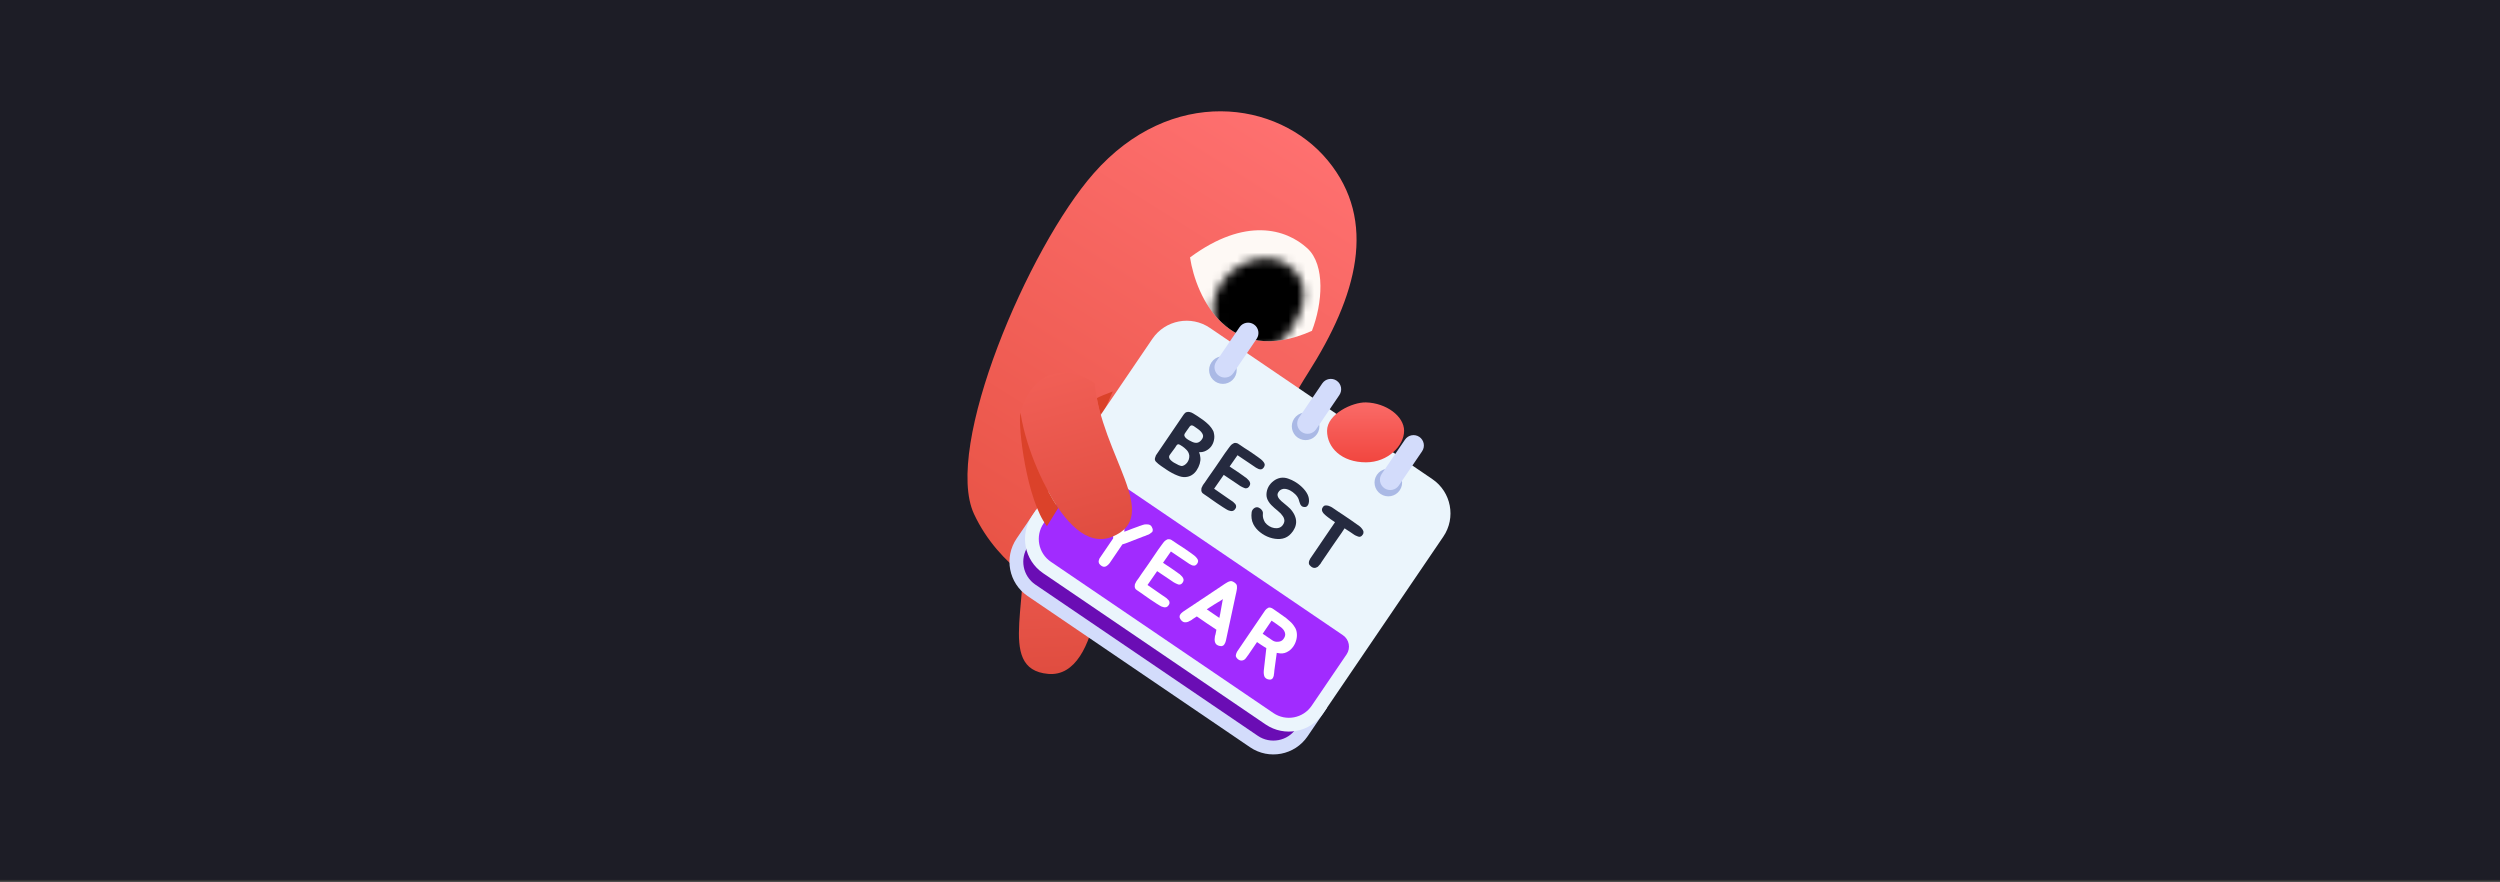 <svg width="292" height="103" viewBox="0 0 292 103" fill="none" xmlns="http://www.w3.org/2000/svg">
<rect x="0" y="0" width="292" height="103" fill="#333333" stroke="none"/>
<rect width="292" height="102.768" fill="#1D1D26"/>
<path d="M122.443 78.713C128.807 79.26 128.982 64.133 128.589 61.941C124.924 56.258 120.757 58.915 119.131 60.954C120.856 69.304 116.079 78.165 122.443 78.713Z" fill="url(#paint0_linear_1671_7938)"/>
<path d="M142.506 65.435C138.703 71.27 132.425 71.624 125.352 70.386C122.699 69.531 116.669 66.266 113.768 60.041C110.143 52.26 120.11 28.927 127.739 20.251C136.758 9.994 149.253 11.674 155.089 18.748C160.925 25.821 158.51 34.575 152.762 43.594C147.015 52.613 146.308 59.599 142.506 65.435Z" fill="url(#paint1_linear_1671_7938)"/>
<path d="M129.978 45.718L128.652 48.724C128.298 47.734 128.151 46.749 128.121 46.514C128.263 46.372 129.418 45.924 129.978 45.718Z" fill="#DB422A"/>
<path d="M152.702 29.006C154.824 30.951 154.47 35.46 153.232 38.644C143.541 42.959 139.703 34.724 138.996 30.067C145.451 25.292 150.226 26.736 152.702 29.006Z" fill="#FEF9F5"/>
<mask id="mask0_1671_7938" style="mask-type:alpha" maskUnits="userSpaceOnUse" x="141" y="30" width="12" height="11">
<path d="M150.724 38.631C149.048 40.986 145.856 41.59 143.596 39.981C141.335 38.372 141.097 35.252 142.774 32.897C144.45 30.542 147.814 29.36 150.152 30.77C153.378 32.717 152.401 36.276 150.724 38.631Z" fill="black"/>
</mask>
<g mask="url(#mask0_1671_7938)">
<path d="M152.877 27.503C155 29.448 154.469 35.461 153.231 38.644C143.54 42.959 139.702 34.724 138.995 30.067C146.599 24.231 150.791 25.59 152.877 27.503Z" fill="black"/>
</g>
<path d="M146.011 87.281L120.023 69.615C117.815 68.114 117.242 65.107 118.743 62.899L121.008 59.567L154.992 82.668L152.727 86C151.226 88.208 148.219 88.782 146.011 87.281Z" fill="#D3DCFB"/>
<path d="M120.929 68.281C119.459 67.282 119.076 65.273 120.075 63.803L122.34 60.472L153.659 81.761L151.394 85.093C150.395 86.562 148.386 86.945 146.916 85.946L120.929 68.281Z" fill="#6A0DB4"/>
<path d="M167.301 55.962L141.314 38.296C139.109 36.797 136.096 37.372 134.598 39.576L120.556 60.233C119.057 62.438 119.632 65.451 121.836 66.949L147.824 84.615C150.029 86.113 153.041 85.539 154.54 83.334C154.856 82.87 168.175 63.276 168.582 62.677C170.08 60.473 169.506 57.46 167.301 55.962Z" fill="#EBF5FC"/>
<path d="M159.253 62.124C159.265 62.238 159.244 62.333 159.192 62.411C159.169 62.444 159.142 62.478 159.11 62.513C159.087 62.546 159.064 62.575 159.04 62.599C158.981 62.648 158.906 62.682 158.813 62.7C158.746 62.703 158.668 62.686 158.579 62.65C158.533 62.635 158.489 62.617 158.446 62.596C158.404 62.575 158.356 62.555 158.305 62.536C158.262 62.516 158.221 62.492 158.183 62.466C158.144 62.439 158.102 62.411 158.058 62.381L157.634 62.093C157.531 62.031 157.429 61.966 157.33 61.898C157.235 61.834 157.141 61.77 157.047 61.706C156.936 61.881 156.813 62.069 156.677 62.268C156.545 62.462 156.388 62.687 156.206 62.944C156.029 63.204 155.821 63.504 155.582 63.844C155.348 64.187 155.077 64.586 154.768 65.04L154.339 65.671C154.302 65.727 154.276 65.77 154.263 65.802C154.248 65.824 154.233 65.846 154.218 65.868C154.206 65.885 154.189 65.905 154.164 65.929C154.119 65.971 154.071 66.024 154.021 66.086C154.002 66.114 153.98 66.14 153.956 66.164C153.935 66.182 153.91 66.201 153.88 66.222C153.843 66.229 153.821 66.238 153.813 66.249L153.754 66.282C153.689 66.318 153.601 66.335 153.489 66.332C153.326 66.311 153.181 66.232 153.054 66.097C152.967 66.022 152.912 65.948 152.889 65.876C152.873 65.792 152.871 65.718 152.882 65.653C152.89 65.569 152.911 65.498 152.943 65.439C152.96 65.377 152.987 65.319 153.025 65.264L155.928 60.994C155.895 60.971 155.825 60.924 155.72 60.852C155.615 60.781 155.501 60.704 155.379 60.621C155.267 60.536 155.16 60.456 155.058 60.378C154.957 60.301 154.889 60.247 154.854 60.215C154.824 60.187 154.777 60.143 154.713 60.083C154.654 60.026 154.606 59.978 154.569 59.937C154.476 59.824 154.42 59.709 154.402 59.592C154.39 59.479 154.415 59.378 154.475 59.289C154.497 59.256 154.52 59.223 154.543 59.19C154.565 59.156 154.591 59.13 154.621 59.109C154.683 59.054 154.765 59.029 154.867 59.034C154.901 59.032 154.947 59.035 155.006 59.043C155.075 59.05 155.135 59.062 155.187 59.081C155.269 59.104 155.363 59.144 155.47 59.201C155.518 59.225 155.565 59.253 155.609 59.283C155.653 59.313 155.7 59.345 155.75 59.379C155.944 59.511 156.127 59.635 156.298 59.752C156.476 59.872 156.663 59.995 156.861 60.122C157.186 60.334 157.504 60.551 157.816 60.771C158.137 60.989 158.452 61.211 158.76 61.437C158.828 61.492 158.892 61.547 158.951 61.603C159.01 61.659 159.063 61.724 159.111 61.797C159.149 61.847 159.181 61.901 159.207 61.959C159.236 62.012 159.251 62.067 159.253 62.124Z" fill="#252A3F"/>
<path d="M151.32 61.421C151.295 61.518 151.254 61.619 151.197 61.727C151.15 61.832 151.092 61.935 151.024 62.034C150.957 62.134 150.881 62.228 150.796 62.316C150.721 62.403 150.648 62.475 150.577 62.532C150.277 62.782 149.923 62.922 149.514 62.951C149.109 62.976 148.703 62.918 148.296 62.779C147.894 62.643 147.519 62.437 147.173 62.161C146.832 61.889 146.572 61.579 146.395 61.232C146.286 61.012 146.216 60.786 146.187 60.556C146.157 60.325 146.159 60.091 146.19 59.854C146.199 59.77 146.224 59.686 146.265 59.601C146.316 59.514 146.377 59.442 146.448 59.385C146.523 59.323 146.604 59.281 146.692 59.259C146.783 59.232 146.88 59.238 146.984 59.276C147.047 59.302 147.112 59.338 147.178 59.383C147.25 59.432 147.312 59.49 147.363 59.558C147.419 59.62 147.459 59.691 147.484 59.773C147.513 59.85 147.52 59.935 147.504 60.03C147.486 60.188 147.498 60.354 147.541 60.529C147.594 60.702 147.663 60.863 147.749 61.01C147.89 61.195 148.056 61.344 148.246 61.458C148.442 61.575 148.639 61.648 148.838 61.678C149.042 61.711 149.232 61.699 149.409 61.641C149.59 61.578 149.735 61.465 149.844 61.305C149.934 61.172 149.988 61.051 150.006 60.941C150.028 60.826 150.021 60.717 149.987 60.612C149.962 60.506 149.913 60.4 149.839 60.293C149.771 60.191 149.689 60.086 149.591 59.979C149.477 59.861 149.355 59.749 149.224 59.644C149.098 59.543 148.972 59.437 148.845 59.326C148.718 59.215 148.597 59.101 148.483 58.983C148.369 58.865 148.267 58.735 148.177 58.593C147.994 58.314 147.909 58.022 147.923 57.716C147.937 57.409 148.015 57.122 148.157 56.854C148.304 56.59 148.502 56.364 148.751 56.177C149.003 55.984 149.281 55.861 149.584 55.808C149.871 55.768 150.158 55.797 150.447 55.897C150.745 55.994 151.048 56.139 151.354 56.331C151.524 56.438 151.687 56.557 151.842 56.687C152.002 56.82 152.147 56.959 152.275 57.103C152.41 57.251 152.522 57.4 152.614 57.552C152.711 57.707 152.781 57.86 152.824 58.011C152.859 58.115 152.88 58.239 152.888 58.382C152.9 58.519 152.889 58.654 152.856 58.785C152.827 58.911 152.773 59.016 152.692 59.099C152.617 59.185 152.504 59.226 152.354 59.221C152.227 59.216 152.125 59.183 152.045 59.121C151.975 59.057 151.918 58.981 151.872 58.894C151.83 58.8 151.795 58.703 151.766 58.603C151.737 58.502 151.71 58.411 151.685 58.329C151.61 58.117 151.476 57.916 151.281 57.726C151.085 57.537 150.883 57.388 150.674 57.278C150.541 57.212 150.409 57.162 150.277 57.129C150.146 57.097 150.019 57.087 149.896 57.101C149.779 57.118 149.664 57.162 149.552 57.231C149.449 57.299 149.362 57.398 149.29 57.527C149.236 57.62 149.21 57.711 149.213 57.802C149.221 57.897 149.245 57.987 149.285 58.071C149.331 58.158 149.388 58.242 149.456 58.32C149.524 58.399 149.596 58.472 149.671 58.539C149.898 58.742 150.13 58.936 150.368 59.122C150.606 59.308 150.812 59.529 150.986 59.785C151.166 60.045 151.287 60.314 151.349 60.591C151.412 60.868 151.402 61.145 151.32 61.421Z" fill="#252A3F"/>
<path d="M144.524 53.194L143.621 54.487L143.953 54.713C144.184 54.862 144.388 54.997 144.565 55.117C144.742 55.238 144.937 55.374 145.149 55.527L145.191 55.555C145.257 55.6 145.319 55.646 145.376 55.693C145.443 55.738 145.506 55.782 145.567 55.823C145.63 55.874 145.686 55.928 145.736 55.986C145.789 56.038 145.841 56.094 145.89 56.152C145.962 56.249 146.006 56.352 146.021 56.459C146.028 56.569 146.001 56.668 145.941 56.757C145.922 56.785 145.899 56.818 145.873 56.857C145.85 56.89 145.824 56.916 145.794 56.937C145.742 56.99 145.668 57.021 145.573 57.029C145.519 57.049 145.448 57.041 145.359 57.005C145.272 56.978 145.19 56.943 145.115 56.9C145.026 56.864 144.943 56.819 144.865 56.767L144.475 56.501L142.932 55.465L141.809 57.082L143.451 58.222L143.841 58.488C143.885 58.518 143.927 58.546 143.966 58.572C144.004 58.599 144.039 58.626 144.068 58.654C144.105 58.695 144.138 58.73 144.167 58.758C144.206 58.785 144.238 58.815 144.264 58.848C144.315 58.916 144.35 58.984 144.368 59.053C144.386 59.146 144.382 59.228 144.357 59.3C144.344 59.332 144.326 59.364 144.304 59.397C144.29 59.429 144.27 59.459 144.242 59.489C144.181 59.577 144.099 59.639 143.995 59.673C143.876 59.706 143.764 59.703 143.66 59.665C143.51 59.636 143.366 59.574 143.227 59.48C143.163 59.444 143.097 59.403 143.031 59.358C142.964 59.313 142.899 59.272 142.834 59.236L142.784 59.203C142.345 58.92 141.896 58.615 141.438 58.288C141.328 58.212 141.241 58.15 141.178 58.099C141.112 58.054 141.051 58.012 140.995 57.974C140.945 57.941 140.893 57.905 140.837 57.867C140.782 57.83 140.71 57.781 140.621 57.72C140.487 57.645 140.396 57.551 140.351 57.439C140.316 57.359 140.305 57.275 140.317 57.185C140.312 57.157 140.315 57.135 140.326 57.119C140.328 57.104 140.328 57.092 140.326 57.082C140.325 57.073 140.325 57.061 140.327 57.046C140.334 57.011 140.345 56.978 140.358 56.946C140.375 56.909 140.393 56.877 140.412 56.849C140.425 56.818 140.439 56.786 140.452 56.755C140.471 56.727 140.487 56.697 140.5 56.666L140.59 56.533C140.605 56.511 140.62 56.489 140.636 56.467C140.656 56.448 140.674 56.428 140.689 56.406L141.13 55.758L141.959 54.573L142.71 53.468C142.846 53.269 142.966 53.091 143.072 52.936C143.183 52.785 143.303 52.62 143.433 52.441L143.461 52.399C143.508 52.342 143.549 52.288 143.582 52.239C143.626 52.187 143.666 52.133 143.704 52.078C143.785 51.971 143.888 51.884 144.015 51.816C144.068 51.787 144.116 51.763 144.161 51.745C144.211 51.731 144.266 51.727 144.325 51.736C144.442 51.742 144.545 51.776 144.634 51.836C144.678 51.866 144.709 51.891 144.728 51.912L144.733 51.904C144.833 51.971 144.913 52.026 144.974 52.067C145.035 52.109 145.093 52.148 145.149 52.186C145.21 52.227 145.273 52.271 145.34 52.316C145.41 52.355 145.503 52.415 145.62 52.494C145.845 52.639 146.057 52.779 146.257 52.915C146.456 53.05 146.659 53.192 146.866 53.341L146.899 53.364C146.956 53.41 147.018 53.456 147.085 53.502C147.151 53.547 147.213 53.593 147.27 53.64C147.331 53.681 147.386 53.731 147.436 53.789C147.489 53.842 147.539 53.9 147.585 53.963C147.66 54.055 147.706 54.155 147.721 54.263C147.718 54.374 147.691 54.468 147.638 54.546C147.615 54.579 147.593 54.612 147.57 54.646C147.551 54.673 147.527 54.697 147.497 54.718C147.454 54.769 147.381 54.805 147.279 54.824C147.249 54.82 147.215 54.817 147.176 54.815C147.142 54.816 147.105 54.811 147.064 54.8C147.024 54.788 146.982 54.772 146.94 54.751C146.906 54.729 146.871 54.709 146.834 54.692C146.782 54.673 146.737 54.65 146.698 54.624C146.665 54.601 146.626 54.575 146.582 54.545L146.208 54.291L144.541 53.169L144.524 53.194Z" fill="#252A3F"/>
<path d="M140.051 52.814C140.14 53.028 140.191 53.245 140.204 53.464C140.226 53.682 140.2 53.916 140.128 54.166C140.045 54.442 139.925 54.696 139.767 54.929C139.618 55.159 139.432 55.344 139.207 55.484C138.993 55.621 138.74 55.7 138.45 55.722C138.17 55.742 137.859 55.68 137.519 55.538C137.332 55.468 137.123 55.37 136.891 55.245C136.66 55.121 136.459 55 136.287 54.883C136.068 54.742 135.843 54.59 135.614 54.426C135.387 54.272 135.181 54.099 134.995 53.908C134.92 53.816 134.882 53.722 134.883 53.625C134.893 53.527 134.92 53.428 134.964 53.328C134.976 53.263 134.998 53.206 135.032 53.156L138.24 48.437C138.345 48.282 138.457 48.183 138.574 48.142C138.701 48.098 138.83 48.093 138.962 48.126C139.097 48.153 139.233 48.209 139.37 48.294C139.51 48.373 139.652 48.462 139.796 48.559C139.907 48.635 140.018 48.71 140.129 48.785C140.249 48.859 140.365 48.938 140.478 49.023C140.657 49.152 140.834 49.297 141.009 49.456C141.193 49.614 141.351 49.786 141.483 49.973C141.548 50.058 141.61 50.157 141.67 50.27C141.734 50.379 141.771 50.485 141.781 50.589C141.85 50.87 141.852 51.147 141.788 51.419C141.733 51.69 141.625 51.932 141.464 52.147C141.306 52.355 141.104 52.521 140.857 52.645C140.617 52.773 140.348 52.829 140.051 52.814ZM137.1 54.027C137.279 54.133 137.467 54.232 137.663 54.325C137.859 54.417 138.017 54.447 138.136 54.415C138.268 54.376 138.388 54.307 138.495 54.209C138.611 54.11 138.702 53.994 138.768 53.861C138.843 53.726 138.888 53.582 138.903 53.43C138.926 53.276 138.914 53.134 138.865 53.004C138.805 52.817 138.702 52.654 138.554 52.513C138.411 52.367 138.259 52.239 138.098 52.13C138.021 52.077 137.947 52.031 137.876 51.992C137.816 51.95 137.755 51.921 137.693 51.904C137.642 51.885 137.591 51.887 137.543 51.911C137.494 51.934 137.444 51.985 137.391 52.062C137.304 52.214 137.206 52.358 137.097 52.494C136.988 52.631 136.889 52.766 136.798 52.898C136.746 52.976 136.685 53.06 136.615 53.15C136.555 53.239 136.534 53.334 136.554 53.437C136.573 53.539 136.634 53.641 136.735 53.742C136.836 53.843 136.958 53.938 137.1 54.027ZM139.977 50.152C139.809 50.03 139.667 49.929 139.551 49.85C139.444 49.769 139.35 49.717 139.268 49.694C139.196 49.669 139.123 49.681 139.05 49.729C138.987 49.774 138.914 49.863 138.833 49.994C138.762 50.099 138.688 50.203 138.611 50.304C138.543 50.404 138.475 50.504 138.407 50.603C138.332 50.714 138.311 50.822 138.346 50.926C138.384 51.025 138.452 51.115 138.55 51.198C138.653 51.284 138.766 51.361 138.89 51.429C139.02 51.501 139.134 51.559 139.234 51.603C139.456 51.705 139.654 51.742 139.827 51.714C140.009 51.684 140.176 51.575 140.328 51.387C140.52 51.153 140.57 50.936 140.479 50.736C140.397 50.535 140.23 50.34 139.977 50.152Z" fill="#252A3F"/>
<path d="M122.74 65.616C121.268 64.615 120.886 62.611 121.887 61.139L125.963 55.141C126.464 54.405 127.466 54.214 128.202 54.715L156.855 74.192C157.591 74.692 157.782 75.695 157.282 76.431L153.205 82.428C152.205 83.9 150.2 84.282 148.728 83.281L122.74 65.616Z" fill="#A12BFF"/>
<path d="M148.685 79.164C148.653 79.223 148.612 79.272 148.561 79.31C148.528 79.336 148.492 79.352 148.455 79.359C148.423 79.37 148.386 79.377 148.343 79.381C148.271 79.38 148.189 79.369 148.098 79.348C148.047 79.329 147.997 79.307 147.949 79.282C147.902 79.267 147.861 79.239 147.824 79.198C147.739 79.132 147.684 79.046 147.659 78.94C147.618 78.798 147.599 78.66 147.602 78.524C147.604 78.461 147.607 78.391 147.612 78.313C147.616 78.235 147.625 78.156 147.639 78.076L147.908 75.696C147.864 75.666 147.818 75.639 147.77 75.614C147.726 75.584 147.679 75.557 147.631 75.532C147.508 75.464 147.395 75.392 147.293 75.314C147.197 75.241 147.092 75.17 146.978 75.1L146.82 74.993L145.798 76.496C145.768 76.541 145.737 76.58 145.705 76.615C145.678 76.654 145.65 76.696 145.62 76.74C145.601 76.768 145.574 76.802 145.538 76.842C145.508 76.887 145.477 76.926 145.445 76.961C145.393 77.015 145.324 77.061 145.241 77.102C145.16 77.136 145.072 77.153 144.975 77.152C144.81 77.145 144.656 77.068 144.512 76.922C144.451 76.857 144.401 76.782 144.361 76.698C144.35 76.666 144.344 76.634 144.342 76.6C144.345 76.561 144.35 76.524 144.357 76.489C144.365 76.454 144.373 76.418 144.38 76.383C144.398 76.346 144.41 76.31 144.418 76.275C144.439 76.208 144.466 76.15 144.5 76.1L147.708 71.381C147.73 71.348 147.753 71.315 147.776 71.282C147.807 71.247 147.836 71.217 147.86 71.193C147.907 71.136 147.968 71.088 148.042 71.05C148.104 70.995 148.164 70.967 148.221 70.965C148.277 70.955 148.346 70.961 148.427 70.984C148.518 71.005 148.628 71.064 148.757 71.159C149.003 71.335 149.247 71.505 149.491 71.67C149.735 71.836 149.975 72.007 150.211 72.184C150.364 72.304 150.52 72.439 150.678 72.587C150.846 72.733 150.987 72.889 151.1 73.056C151.174 73.162 151.239 73.263 151.295 73.359C151.359 73.491 151.403 73.606 151.426 73.702C151.499 74.011 151.501 74.324 151.431 74.641C151.362 74.958 151.24 75.244 151.067 75.499C150.864 75.798 150.605 76.023 150.292 76.175C149.984 76.33 149.634 76.363 149.241 76.274C149.222 76.277 149.2 76.274 149.174 76.265C149.157 76.254 149.142 76.247 149.127 76.245L148.846 78.302L148.831 78.485C148.827 78.515 148.824 78.549 148.821 78.588C148.819 78.627 148.814 78.664 148.806 78.7C148.804 78.739 148.797 78.778 148.786 78.819C148.78 78.864 148.776 78.905 148.774 78.944C148.738 79.033 148.708 79.106 148.685 79.164ZM148.619 74.794C148.718 74.862 148.824 74.909 148.935 74.936C149.056 74.962 149.173 74.968 149.286 74.956C149.405 74.948 149.516 74.922 149.618 74.879C149.725 74.829 149.813 74.76 149.882 74.669C150.092 74.407 150.16 74.153 150.084 73.908C150.012 73.656 149.844 73.433 149.58 73.237C149.427 73.117 149.254 72.991 149.06 72.859C148.871 72.731 148.691 72.609 148.52 72.492C148.371 72.723 148.213 72.956 148.045 73.19C147.887 73.422 147.699 73.699 147.481 74.021L148.619 74.794Z" fill="white"/>
<path d="M143.104 75.077C143.087 75.114 143.068 75.149 143.045 75.182C143.032 75.214 143.012 75.249 142.985 75.287C142.94 75.354 142.88 75.402 142.803 75.431C142.768 75.447 142.727 75.46 142.68 75.469C142.637 75.472 142.591 75.469 142.541 75.459C142.35 75.442 142.184 75.37 142.044 75.243C141.982 75.168 141.937 75.085 141.91 74.994C141.906 74.975 141.902 74.964 141.896 74.96C141.894 74.951 141.895 74.939 141.897 74.924C141.895 74.915 141.893 74.905 141.891 74.896C141.893 74.881 141.891 74.867 141.883 74.854C141.874 74.808 141.869 74.768 141.868 74.734C141.87 74.695 141.872 74.656 141.874 74.617C141.882 74.582 141.885 74.548 141.884 74.514C141.891 74.479 141.896 74.442 141.898 74.403C141.902 74.373 141.905 74.346 141.905 74.322C141.909 74.292 141.915 74.265 141.925 74.239C141.937 74.174 141.953 74.12 141.974 74.078L142.076 73.552C141.694 73.292 141.31 73.035 140.924 72.781C140.547 72.525 140.17 72.264 139.791 71.999L139.34 72.287C139.314 72.302 139.291 72.318 139.27 72.337C139.255 72.359 139.234 72.377 139.208 72.392C139.182 72.407 139.156 72.421 139.13 72.436C139.113 72.449 139.092 72.463 139.065 72.477C139.03 72.493 138.995 72.51 138.959 72.526C138.933 72.541 138.902 72.556 138.867 72.573C138.837 72.593 138.804 72.611 138.769 72.628C138.737 72.638 138.698 72.648 138.652 72.657C138.637 72.655 138.623 72.658 138.61 72.665C138.6 72.667 138.591 72.669 138.582 72.671C138.569 72.678 138.557 72.682 138.548 72.684C138.543 72.68 138.531 72.68 138.512 72.684C138.417 72.692 138.323 72.681 138.231 72.651C138.061 72.567 137.933 72.44 137.847 72.268C137.82 72.225 137.799 72.183 137.787 72.142C137.778 72.096 137.775 72.053 137.777 72.014C137.776 71.932 137.798 71.858 137.843 71.792C137.869 71.753 137.892 71.72 137.911 71.692C137.939 71.663 137.967 71.633 137.995 71.604C138.04 71.561 138.088 71.521 138.138 71.482C138.189 71.444 138.214 71.425 138.214 71.425L142.833 68.346L142.974 68.247C143.007 68.221 143.042 68.2 143.077 68.183C143.113 68.167 143.149 68.143 143.187 68.112C143.263 68.059 143.337 68.016 143.408 67.983C143.447 67.961 143.487 67.944 143.528 67.931C143.569 67.918 143.61 67.906 143.651 67.893C143.715 67.871 143.786 67.868 143.866 67.881C143.962 67.906 144.06 67.953 144.16 68.02C144.265 68.092 144.347 68.168 144.406 68.248C144.448 68.317 144.471 68.385 144.474 68.452C144.479 68.528 144.481 68.615 144.48 68.712C144.475 68.79 144.462 68.874 144.441 68.965C144.426 69.011 144.417 69.054 144.415 69.093C144.413 69.132 144.406 69.171 144.394 69.212L144.354 69.379L143.19 74.807C143.19 74.807 143.182 74.838 143.165 74.899C143.147 74.96 143.127 75.019 143.104 75.077ZM142.519 71.703C142.556 71.493 142.594 71.276 142.634 71.052C142.678 70.831 142.719 70.604 142.757 70.371C142.768 70.306 142.78 70.241 142.792 70.176C142.807 70.105 142.821 70.038 142.833 69.973C142.782 70.011 142.727 70.051 142.667 70.091C142.611 70.126 142.555 70.161 142.499 70.195C142.296 70.316 142.097 70.436 141.902 70.555C141.714 70.678 141.529 70.795 141.348 70.907L140.95 71.171L142.42 72.17L142.519 71.703Z" fill="white"/>
<path d="M136.745 64.439L135.841 65.732L136.174 65.957C136.405 66.106 136.609 66.241 136.786 66.362C136.963 66.482 137.158 66.618 137.37 66.771L137.412 66.799C137.478 66.844 137.54 66.89 137.597 66.937C137.663 66.982 137.727 67.026 137.788 67.067C137.851 67.118 137.907 67.172 137.957 67.23C138.01 67.283 138.062 67.338 138.111 67.396C138.183 67.493 138.226 67.596 138.242 67.704C138.249 67.813 138.222 67.912 138.161 68.001C138.143 68.029 138.12 68.062 138.094 68.101C138.071 68.134 138.045 68.161 138.015 68.181C137.962 68.234 137.889 68.265 137.794 68.274C137.74 68.293 137.668 68.285 137.58 68.249C137.493 68.223 137.411 68.188 137.335 68.144C137.247 68.108 137.163 68.064 137.086 68.011L136.695 67.745L135.153 66.709L134.029 68.326L135.671 69.466L136.062 69.732C136.106 69.762 136.148 69.79 136.186 69.817C136.225 69.843 136.259 69.87 136.289 69.898C136.325 69.939 136.359 69.974 136.388 70.002C136.427 70.029 136.459 70.059 136.485 70.092C136.536 70.16 136.571 70.228 136.589 70.297C136.607 70.39 136.603 70.472 136.578 70.544C136.565 70.576 136.547 70.608 136.524 70.642C136.511 70.673 136.49 70.704 136.462 70.733C136.402 70.822 136.32 70.883 136.215 70.917C136.096 70.95 135.985 70.947 135.881 70.909C135.731 70.88 135.587 70.818 135.448 70.724C135.383 70.688 135.318 70.647 135.251 70.602C135.185 70.557 135.119 70.516 135.055 70.481L135.005 70.447C134.565 70.164 134.117 69.859 133.659 69.532C133.548 69.457 133.461 69.394 133.399 69.343C133.332 69.298 133.271 69.256 133.216 69.219C133.166 69.185 133.114 69.149 133.058 69.111C133.003 69.074 132.931 69.025 132.842 68.965C132.707 68.889 132.617 68.795 132.572 68.683C132.537 68.603 132.526 68.519 132.538 68.43C132.532 68.402 132.535 68.379 132.547 68.363C132.549 68.348 132.549 68.336 132.547 68.327C132.545 68.317 132.545 68.305 132.547 68.29C132.555 68.255 132.566 68.222 132.579 68.19C132.596 68.153 132.614 68.121 132.633 68.093C132.646 68.062 132.659 68.03 132.673 67.999C132.691 67.971 132.707 67.942 132.721 67.91L132.811 67.777C132.826 67.755 132.841 67.733 132.856 67.711C132.877 67.692 132.895 67.672 132.91 67.65L133.35 67.002L134.18 65.817L134.931 64.712C135.067 64.513 135.187 64.335 135.293 64.18C135.404 64.029 135.524 63.864 135.654 63.685L135.682 63.643C135.729 63.586 135.769 63.533 135.803 63.483C135.846 63.431 135.887 63.378 135.924 63.322C136.005 63.215 136.109 63.128 136.236 63.06C136.288 63.031 136.337 63.007 136.382 62.989C136.432 62.975 136.487 62.972 136.546 62.98C136.663 62.986 136.766 63.02 136.854 63.08C136.899 63.11 136.93 63.135 136.948 63.156L136.954 63.148C137.054 63.215 137.134 63.27 137.195 63.311C137.256 63.353 137.314 63.392 137.37 63.43C137.43 63.471 137.494 63.515 137.561 63.56C137.631 63.6 137.724 63.659 137.84 63.738C138.066 63.883 138.278 64.023 138.477 64.159C138.677 64.294 138.88 64.436 139.087 64.585L139.12 64.608C139.177 64.655 139.239 64.701 139.305 64.746C139.372 64.791 139.434 64.837 139.491 64.884C139.552 64.925 139.607 64.975 139.657 65.033C139.71 65.086 139.76 65.144 139.805 65.207C139.881 65.299 139.926 65.399 139.942 65.507C139.939 65.618 139.911 65.713 139.859 65.79C139.836 65.823 139.813 65.857 139.791 65.89C139.772 65.918 139.748 65.941 139.718 65.962C139.675 66.013 139.602 66.049 139.5 66.068C139.47 66.064 139.435 66.061 139.397 66.059C139.363 66.061 139.326 66.056 139.285 66.044C139.244 66.033 139.203 66.016 139.16 65.996C139.127 65.973 139.092 65.953 139.055 65.936C139.003 65.917 138.958 65.894 138.919 65.868C138.886 65.845 138.847 65.819 138.803 65.789L138.429 65.535L136.762 64.414L136.745 64.439Z" fill="white"/>
<path d="M134.62 62.059C134.607 62.091 134.588 62.118 134.564 62.142C134.545 62.17 134.516 62.195 134.477 62.217C134.402 62.279 134.33 62.332 134.261 62.374C134.175 62.429 134.088 62.467 134.001 62.488C133.956 62.507 133.911 62.525 133.866 62.543C133.831 62.559 133.795 62.576 133.76 62.592L133.556 62.66L131.448 63.474L131.093 63.585L129.591 65.795C129.561 65.815 129.536 65.839 129.518 65.867C129.499 65.894 129.475 65.923 129.447 65.952C129.417 65.973 129.39 65.995 129.366 66.019C129.345 66.037 129.32 66.056 129.29 66.076C129.264 66.091 129.247 66.104 129.24 66.115C129.227 66.122 129.215 66.127 129.206 66.129C129.202 66.134 129.194 66.141 129.181 66.148C129.11 66.181 129.029 66.198 128.938 66.201C128.775 66.18 128.627 66.099 128.494 65.96C128.413 65.889 128.366 65.816 128.351 65.742C128.335 65.707 128.326 65.672 128.324 65.639C128.323 65.605 128.323 65.569 128.325 65.53C128.337 65.489 128.347 65.451 128.354 65.416C128.362 65.381 128.373 65.347 128.386 65.316C128.394 65.281 128.405 65.252 128.42 65.23C128.439 65.202 128.456 65.177 128.471 65.155L130.013 62.887L130.022 62.48L129.981 60.218L129.991 60.006C129.992 59.934 129.99 59.847 129.985 59.747C129.982 59.656 129.989 59.563 130.004 59.468C130.005 59.42 130.008 59.374 130.014 59.329C130.029 59.283 130.045 59.236 130.06 59.19C130.081 59.123 130.116 59.066 130.164 59.018C130.23 58.958 130.305 58.919 130.388 58.903C130.478 58.891 130.562 58.892 130.642 58.906C130.757 58.903 130.861 58.941 130.953 59.02C131.014 59.061 131.059 59.108 131.088 59.16C131.117 59.213 131.145 59.268 131.17 59.325C131.194 59.398 131.213 59.472 131.227 59.546C131.247 59.624 131.259 59.702 131.264 59.778C131.27 59.863 131.276 59.944 131.281 60.02C131.29 60.091 131.293 60.17 131.29 60.257L131.292 60.307C131.305 60.575 131.313 60.831 131.316 61.077C131.323 61.316 131.327 61.574 131.326 61.849C131.329 61.867 131.331 61.901 131.331 61.949C131.33 61.997 131.329 62.053 131.326 62.116C131.375 62.092 131.417 62.072 131.452 62.056C131.497 62.038 131.529 62.027 131.547 62.023C131.803 61.922 132.045 61.827 132.274 61.74C132.503 61.653 132.745 61.566 132.998 61.479L133.037 61.457C133.116 61.437 133.188 61.414 133.255 61.387C133.332 61.358 133.411 61.331 133.493 61.305C133.633 61.254 133.788 61.234 133.959 61.245C134.089 61.245 134.207 61.268 134.312 61.315C134.425 61.376 134.501 61.46 134.541 61.568C134.559 61.613 134.576 61.653 134.593 61.688C134.615 61.728 134.629 61.766 134.636 61.803C134.647 61.883 134.641 61.968 134.62 62.059Z" fill="white"/>
<path d="M141.927 44.559C142.663 45.059 143.665 44.868 144.166 44.132C144.666 43.396 144.475 42.394 143.739 41.893C143.003 41.393 142.001 41.584 141.5 42.32C141 43.056 141.191 44.058 141.927 44.559Z" fill="#AAB9E5"/>
<path d="M142.381 43.892C141.829 43.517 141.686 42.766 142.061 42.214L144.779 38.215C145.154 37.663 145.906 37.52 146.458 37.895C147.01 38.27 147.153 39.022 146.778 39.574L144.06 43.572C143.685 44.124 142.933 44.268 142.381 43.892Z" fill="#D3DCFB"/>
<path d="M161.25 57.694C161.986 58.195 162.989 58.004 163.489 57.268C163.989 56.532 163.798 55.529 163.062 55.029C162.326 54.529 161.324 54.72 160.824 55.456C160.323 56.192 160.514 57.194 161.25 57.694Z" fill="#AAB9E5"/>
<path d="M161.704 57.028C161.152 56.653 161.009 55.901 161.384 55.349L164.102 51.351C164.477 50.799 165.229 50.656 165.781 51.031C166.333 51.406 166.476 52.158 166.101 52.71L163.383 56.708C163.008 57.26 162.256 57.403 161.704 57.028Z" fill="#D3DCFB"/>
<path d="M151.59 51.128C152.326 51.628 153.329 51.437 153.829 50.701C154.329 49.965 154.138 48.963 153.402 48.463C152.666 47.962 151.664 48.153 151.163 48.889C150.663 49.625 150.854 50.628 151.59 51.128Z" fill="#AAB9E5"/>
<path d="M152.042 50.46C151.49 50.085 151.347 49.333 151.722 48.781L154.44 44.783C154.815 44.231 155.567 44.087 156.119 44.463C156.671 44.838 156.814 45.59 156.439 46.142L153.721 50.14C153.346 50.692 152.594 50.835 152.042 50.46Z" fill="#D3DCFB"/>
<path d="M129.889 62.695C123.965 65.082 119.367 50.669 119.102 48.459C120.941 41.951 125.704 43.272 127.855 44.745C128.651 53.234 135.813 60.308 129.889 62.695Z" fill="url(#paint2_linear_1671_7938)"/>
<path d="M122.285 61.458C119.951 58.487 118.857 49.845 119.19 48.194C119.898 52.792 122.253 57.362 123.598 59.336L122.285 61.458Z" fill="#DB422A"/>
<path d="M159.542 54C156.705 54 155 52.295 155 50.321C155 48.347 157.984 46.958 159.542 47.001C161.916 47.066 164 48.616 164 50.321C164 52.026 162.15 54 159.542 54Z" fill="url(#paint3_linear_1671_7938)"/>
<defs>
<linearGradient id="paint0_linear_1671_7938" x1="124.914" y1="78.326" x2="124.205" y2="58.198" gradientUnits="userSpaceOnUse">
<stop stop-color="#E04D40"/>
<stop offset="1" stop-color="#F15F56"/>
</linearGradient>
<linearGradient id="paint1_linear_1671_7938" x1="153.381" y1="14.415" x2="119.427" y2="68.441" gradientUnits="userSpaceOnUse">
<stop stop-color="#FF7171"/>
<stop offset="1" stop-color="#E85345"/>
</linearGradient>
<linearGradient id="paint2_linear_1671_7938" x1="127.413" y1="63.049" x2="122.196" y2="43.596" gradientUnits="userSpaceOnUse">
<stop stop-color="#E04D40"/>
<stop offset="1" stop-color="#F15F56"/>
</linearGradient>
<linearGradient id="paint3_linear_1671_7938" x1="159.5" y1="47" x2="159.5" y2="54" gradientUnits="userSpaceOnUse">
<stop stop-color="#FA6B68"/>
<stop offset="1" stop-color="#F1463F"/>
</linearGradient>
</defs>
</svg>
